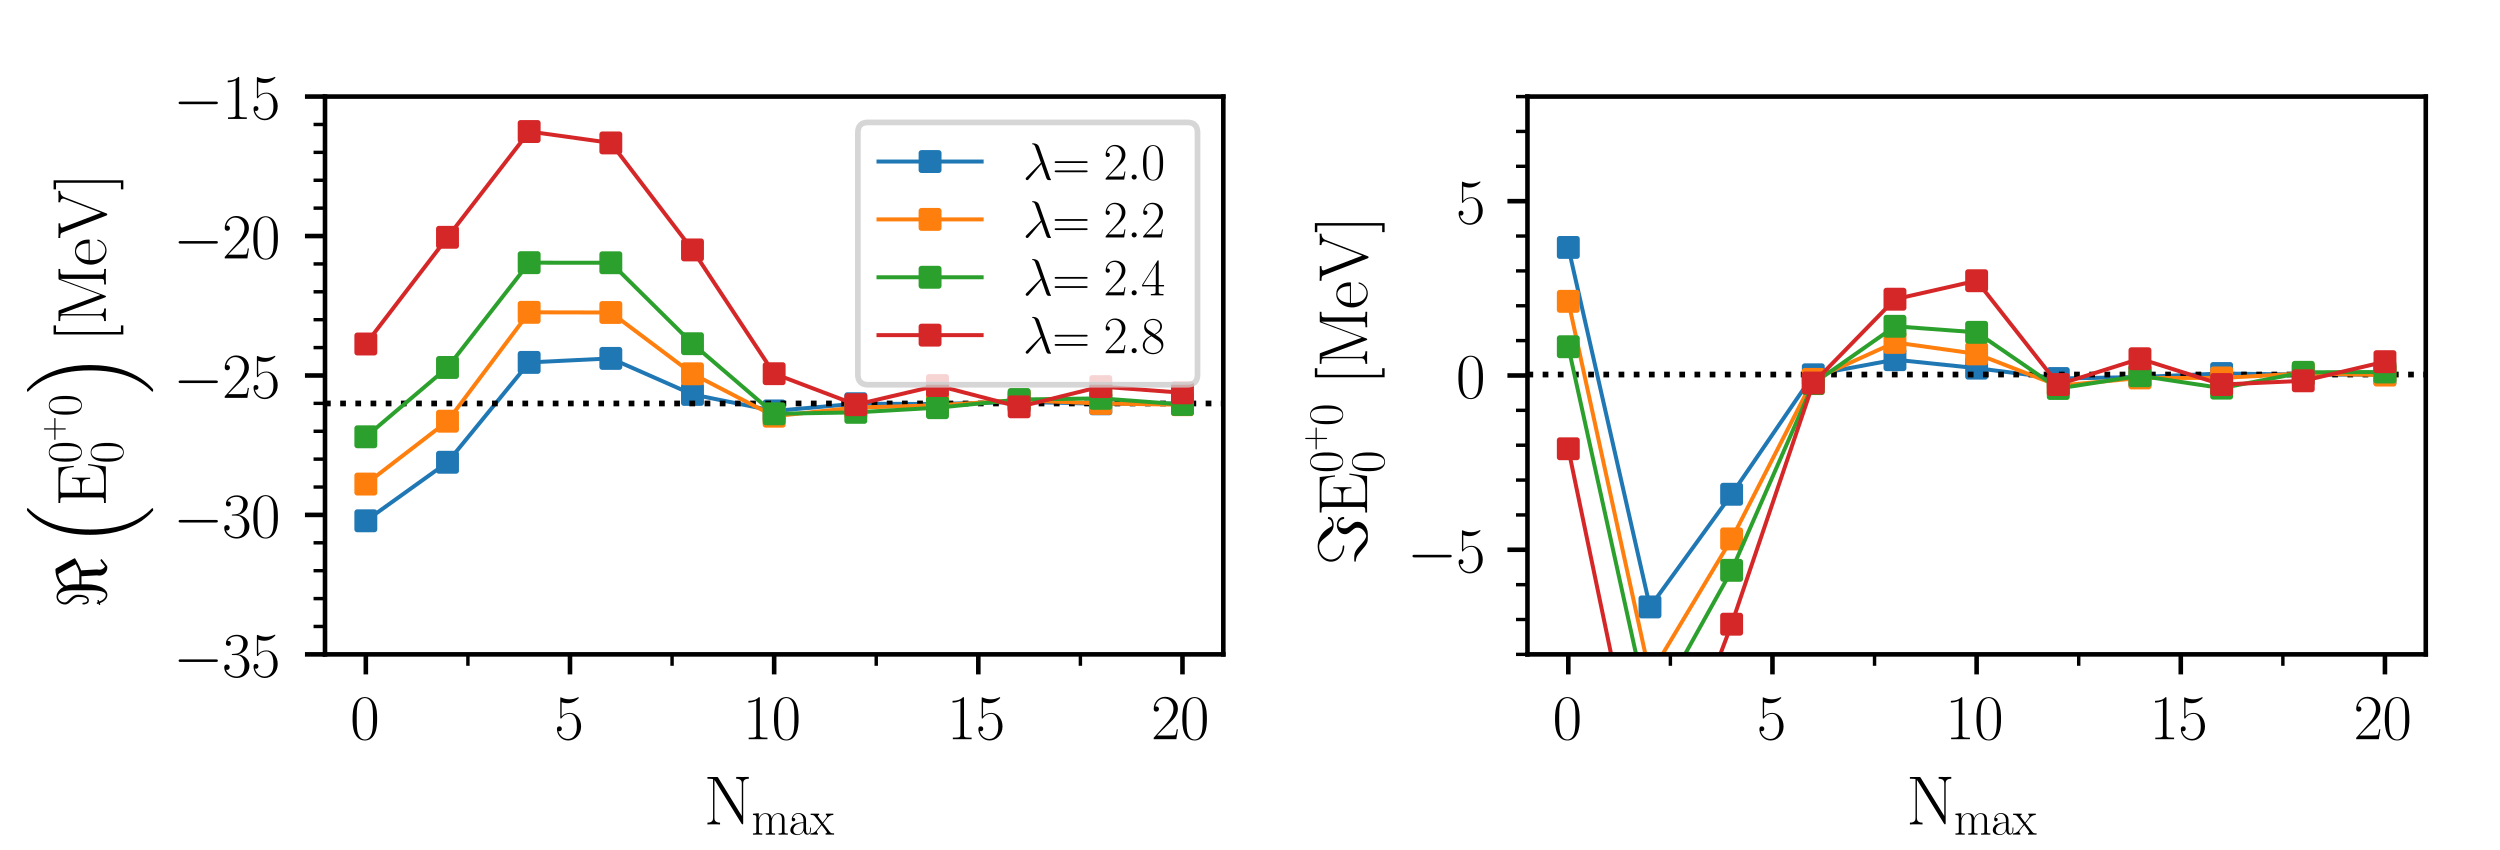<?xml version="1.0" encoding="utf-8" standalone="no"?>
<!DOCTYPE svg PUBLIC "-//W3C//DTD SVG 1.1//EN"
  "http://www.w3.org/Graphics/SVG/1.1/DTD/svg11.dtd">
<svg xmlns:xlink="http://www.w3.org/1999/xlink" width="436.32pt" height="148.32pt" viewBox="0 0 436.32 148.32" xmlns="http://www.w3.org/2000/svg" version="1.1">
 <defs>
  <style type="text/css">*{stroke-linejoin: round; stroke-linecap: butt}</style>
 </defs>
 <g id="figure_1">
  <g id="patch_1">
   <path d="M 0 148.32 
L 436.32 148.32 
L 436.32 0 
L 0 0 
z
" style="fill: #ffffff"/>
  </g>
  <g id="axes_1">
   <g id="patch_2">
    <path d="M 56.722 114.206 
L 213.502 114.206 
L 213.502 16.857 
L 56.722 16.857 
z
" style="fill: #ffffff"/>
   </g>
   <g id="matplotlib.axis_1">
    <g id="xtick_1">
     <g id="line2d_1">
      <defs>
       <path id="m3b363a2d66" d="M 0 0 
L 0 3.5 
" style="stroke: #000000; stroke-width: 0.8"/>
      </defs>
      <g>
       <use xlink:href="#m3b363a2d66" x="63.848" y="114.206" style="stroke: #000000; stroke-width: 0.8"/>
      </g>
     </g>
     <g id="text_1">
      <!-- $\mathdefault{0}$ -->
      <g transform="translate(61.108 129.015) scale(0.11 -0.11)">
       <defs>
        <path id="CMR17-30" d="M 2688 2025 
C 2688 2416 2682 3080 2413 3591 
C 2176 4039 1798 4198 1466 4198 
C 1158 4198 768 4058 525 3597 
C 269 3118 243 2524 243 2025 
C 243 1661 250 1106 448 619 
C 723 -39 1216 -128 1466 -128 
C 1760 -128 2208 -7 2470 600 
C 2662 1042 2688 1559 2688 2025 
z
M 1466 -26 
C 1056 -26 813 325 723 812 
C 653 1188 653 1738 653 2096 
C 653 2588 653 2997 736 3387 
C 858 3929 1216 4096 1466 4096 
C 1728 4096 2067 3923 2189 3400 
C 2272 3036 2278 2607 2278 2096 
C 2278 1680 2278 1169 2202 792 
C 2067 95 1690 -26 1466 -26 
z
" transform="scale(0.016)"/>
       </defs>
       <use xlink:href="#CMR17-30" transform="scale(0.996)"/>
      </g>
     </g>
    </g>
    <g id="xtick_2">
     <g id="line2d_2">
      <g>
       <use xlink:href="#m3b363a2d66" x="99.48" y="114.206" style="stroke: #000000; stroke-width: 0.8"/>
      </g>
     </g>
     <g id="text_2">
      <!-- $\mathdefault{5}$ -->
      <g transform="translate(96.74 129.015) scale(0.11 -0.11)">
       <defs>
        <path id="CMR17-35" d="M 730 3692 
C 794 3666 1056 3584 1325 3584 
C 1920 3584 2246 3911 2432 4100 
C 2432 4157 2432 4192 2394 4192 
C 2387 4192 2374 4192 2323 4163 
C 2099 4058 1837 3973 1517 3973 
C 1325 3973 1037 3999 723 4139 
C 653 4171 640 4171 634 4171 
C 602 4171 595 4164 595 4037 
L 595 2203 
C 595 2089 595 2057 659 2057 
C 691 2057 704 2070 736 2114 
C 941 2401 1222 2522 1542 2522 
C 1766 2522 2246 2382 2246 1289 
C 2246 1085 2246 715 2054 421 
C 1894 159 1645 25 1370 25 
C 947 25 518 320 403 814 
C 429 807 480 795 506 795 
C 589 795 749 840 749 1038 
C 749 1210 627 1280 506 1280 
C 358 1280 262 1190 262 1011 
C 262 454 704 -128 1382 -128 
C 2042 -128 2669 440 2669 1264 
C 2669 2030 2170 2624 1549 2624 
C 1222 2624 947 2503 730 2274 
L 730 3692 
z
" transform="scale(0.016)"/>
       </defs>
       <use xlink:href="#CMR17-35" transform="scale(0.996)"/>
      </g>
     </g>
    </g>
    <g id="xtick_3">
     <g id="line2d_3">
      <g>
       <use xlink:href="#m3b363a2d66" x="135.112" y="114.206" style="stroke: #000000; stroke-width: 0.8"/>
      </g>
     </g>
     <g id="text_3">
      <!-- $\mathdefault{10}$ -->
      <g transform="translate(129.632 129.015) scale(0.11 -0.11)">
       <defs>
        <path id="CMR17-31" d="M 1702 4058 
C 1702 4192 1696 4192 1606 4192 
C 1357 3916 979 3827 621 3827 
C 602 3827 570 3827 563 3808 
C 557 3795 557 3782 557 3648 
C 755 3648 1088 3686 1344 3839 
L 1344 461 
C 1344 236 1331 160 781 160 
L 589 160 
L 589 0 
C 896 0 1216 0 1523 0 
C 1830 0 2150 0 2458 0 
L 2458 160 
L 2266 160 
C 1715 160 1702 230 1702 458 
L 1702 4058 
z
" transform="scale(0.016)"/>
       </defs>
       <use xlink:href="#CMR17-31" transform="scale(0.996)"/>
       <use xlink:href="#CMR17-30" transform="translate(45.69 0) scale(0.996)"/>
      </g>
     </g>
    </g>
    <g id="xtick_4">
     <g id="line2d_4">
      <g>
       <use xlink:href="#m3b363a2d66" x="170.743" y="114.206" style="stroke: #000000; stroke-width: 0.8"/>
      </g>
     </g>
     <g id="text_4">
      <!-- $\mathdefault{15}$ -->
      <g transform="translate(165.264 129.015) scale(0.11 -0.11)">
       <use xlink:href="#CMR17-31" transform="scale(0.996)"/>
       <use xlink:href="#CMR17-35" transform="translate(45.69 0) scale(0.996)"/>
      </g>
     </g>
    </g>
    <g id="xtick_5">
     <g id="line2d_5">
      <g>
       <use xlink:href="#m3b363a2d66" x="206.375" y="114.206" style="stroke: #000000; stroke-width: 0.8"/>
      </g>
     </g>
     <g id="text_5">
      <!-- $\mathdefault{20}$ -->
      <g transform="translate(200.896 129.015) scale(0.11 -0.11)">
       <defs>
        <path id="CMR17-32" d="M 2669 989 
L 2554 989 
C 2490 536 2438 459 2413 420 
C 2381 369 1920 369 1830 369 
L 602 369 
C 832 619 1280 1072 1824 1597 
C 2214 1967 2669 2402 2669 3035 
C 2669 3790 2067 4224 1395 4224 
C 691 4224 262 3604 262 3030 
C 262 2780 448 2748 525 2748 
C 589 2748 781 2787 781 3010 
C 781 3207 614 3264 525 3264 
C 486 3264 448 3258 422 3245 
C 544 3790 915 4058 1306 4058 
C 1862 4058 2227 3617 2227 3035 
C 2227 2479 1901 2000 1536 1584 
L 262 146 
L 262 0 
L 2515 0 
L 2669 989 
z
" transform="scale(0.016)"/>
       </defs>
       <use xlink:href="#CMR17-32" transform="scale(0.996)"/>
       <use xlink:href="#CMR17-30" transform="translate(45.69 0) scale(0.996)"/>
      </g>
     </g>
    </g>
    <g id="xtick_6">
     <g id="line2d_6">
      <defs>
       <path id="m08565ac89d" d="M 0 0 
L 0 2 
" style="stroke: #000000; stroke-width: 0.6"/>
      </defs>
      <g>
       <use xlink:href="#m08565ac89d" x="81.664" y="114.206" style="stroke: #000000; stroke-width: 0.6"/>
      </g>
     </g>
    </g>
    <g id="xtick_7">
     <g id="line2d_7">
      <g>
       <use xlink:href="#m08565ac89d" x="117.296" y="114.206" style="stroke: #000000; stroke-width: 0.6"/>
      </g>
     </g>
    </g>
    <g id="xtick_8">
     <g id="line2d_8">
      <g>
       <use xlink:href="#m08565ac89d" x="152.927" y="114.206" style="stroke: #000000; stroke-width: 0.6"/>
      </g>
     </g>
    </g>
    <g id="xtick_9">
     <g id="line2d_9">
      <g>
       <use xlink:href="#m08565ac89d" x="188.559" y="114.206" style="stroke: #000000; stroke-width: 0.6"/>
      </g>
     </g>
    </g>
    <g id="text_6">
     <!-- $\mathrm{ N_{max}}$ -->
     <g transform="translate(122.844 143.867) scale(0.12 -0.12)">
      <defs>
       <path id="CMR17-4e" d="M 1312 4250 
C 1267 4320 1261 4320 1139 4320 
L 326 4320 
L 326 4160 
L 448 4160 
C 704 4160 819 4129 838 4122 
L 838 610 
C 838 451 838 153 326 153 
L 326 -13 
C 474 0 742 0 902 0 
C 1062 0 1331 0 1478 -13 
L 1478 153 
C 966 153 966 451 966 610 
L 966 4033 
C 1011 3995 1011 3982 1056 3919 
L 3430 76 
C 3475 0 3494 0 3526 0 
C 3590 0 3590 19 3590 139 
L 3590 3705 
C 3590 3863 3590 4160 4102 4160 
L 4102 4326 
C 3955 4320 3686 4320 3526 4320 
C 3366 4320 3098 4320 2950 4326 
L 2950 4160 
C 3462 4160 3462 3862 3462 3703 
L 3462 763 
L 1312 4250 
z
" transform="scale(0.016)"/>
       <path id="CMR17-6d" d="M 4326 1933 
C 4326 2252 4269 2790 3507 2790 
C 3072 2790 2771 2496 2656 2151 
L 2650 2151 
C 2573 2676 2195 2790 1837 2790 
C 1331 2790 1069 2400 973 2144 
L 966 2144 
L 966 2790 
L 211 2720 
L 211 2554 
C 589 2554 646 2515 646 2208 
L 646 428 
C 646 184 621 153 211 153 
L 211 -13 
C 365 0 646 0 813 0 
C 979 0 1267 0 1421 -13 
L 1421 153 
C 1011 153 986 178 986 428 
L 986 1658 
C 986 2247 1344 2688 1792 2688 
C 2266 2688 2317 2266 2317 1958 
L 2317 428 
C 2317 184 2291 153 1882 153 
L 1882 -13 
C 2035 0 2317 0 2483 0 
C 2650 0 2938 0 3091 -13 
L 3091 153 
C 2682 153 2656 178 2656 428 
L 2656 1658 
C 2656 2247 3014 2688 3462 2688 
C 3936 2688 3987 2266 3987 1958 
L 3987 428 
C 3987 184 3962 153 3552 153 
L 3552 -13 
C 3706 0 3987 0 4154 0 
C 4320 0 4608 0 4762 -13 
L 4762 153 
C 4352 153 4326 178 4326 428 
L 4326 1933 
z
" transform="scale(0.016)"/>
       <path id="CMR17-61" d="M 2304 1653 
C 2304 2072 2304 2294 2035 2543 
C 1798 2752 1523 2816 1306 2816 
C 800 2816 435 2407 435 1971 
C 435 1728 627 1728 666 1728 
C 749 1728 896 1778 896 1954 
C 896 2112 774 2181 666 2181 
C 640 2181 608 2174 589 2168 
C 723 2592 1069 2714 1293 2714 
C 1613 2714 1965 2429 1965 1885 
L 1965 1600 
C 1587 1600 1133 1549 774 1357 
C 371 1133 256 813 256 570 
C 256 77 832 -64 1171 -64 
C 1523 -64 1850 139 1990 511 
C 2003 233 2182 -18 2464 -18 
C 2598 -18 2938 70 2938 567 
L 2938 920 
L 2822 920 
L 2822 562 
C 2822 178 2650 128 2566 128 
C 2304 128 2304 458 2304 738 
L 2304 1653 
z
M 1965 870 
C 1965 317 1568 38 1216 38 
C 896 38 646 275 646 570 
C 646 761 730 1100 1101 1305 
C 1408 1478 1760 1504 1965 1504 
L 1965 870 
z
" transform="scale(0.016)"/>
       <path id="CMR17-78" d="M 1664 1477 
C 1856 1726 2074 2006 2253 2216 
C 2464 2458 2707 2560 2989 2560 
L 2989 2726 
C 2880 2726 2656 2726 2541 2726 
C 2368 2726 2170 2726 2022 2732 
L 2022 2566 
C 2112 2553 2163 2489 2163 2400 
C 2163 2285 2099 2215 2067 2171 
L 1594 1573 
L 1030 2306 
C 973 2376 973 2388 973 2420 
C 973 2497 1037 2560 1146 2560 
L 1146 2732 
C 992 2726 717 2726 557 2726 
C 384 2726 179 2726 38 2732 
L 38 2560 
C 384 2560 461 2534 614 2343 
L 1350 1395 
C 1363 1382 1395 1344 1395 1325 
C 1395 1299 838 619 768 530 
C 480 185 179 160 6 160 
L 6 0 
C 115 0 339 0 454 0 
C 582 0 864 0 979 -6 
L 979 160 
C 941 166 838 179 838 325 
C 838 440 890 510 947 586 
L 1478 1236 
L 2035 512 
C 2086 442 2163 346 2163 301 
C 2163 211 2086 160 1984 160 
L 1984 -6 
C 2138 0 2413 0 2573 0 
C 2746 0 2950 0 3091 -6 
L 3091 160 
C 2771 160 2675 172 2522 370 
L 1664 1477 
z
" transform="scale(0.016)"/>
      </defs>
      <use xlink:href="#CMR17-4e" transform="scale(0.996)"/>
      <use xlink:href="#CMR17-6d" transform="translate(69.072 -14.944) scale(0.697)"/>
      <use xlink:href="#CMR17-61" transform="translate(122.916 -14.944) scale(0.697)"/>
      <use xlink:href="#CMR17-78" transform="translate(154.899 -14.944) scale(0.697)"/>
     </g>
    </g>
   </g>
   <g id="matplotlib.axis_2">
    <g id="ytick_1">
     <g id="line2d_10">
      <defs>
       <path id="mab6db9ace1" d="M 0 0 
L -3.5 0 
" style="stroke: #000000; stroke-width: 0.8"/>
      </defs>
      <g>
       <use xlink:href="#mab6db9ace1" x="56.722" y="114.206" style="stroke: #000000; stroke-width: 0.8"/>
      </g>
     </g>
     <g id="text_7">
      <!-- $\mathdefault{−35}$ -->
      <g transform="translate(30.239 118.11) scale(0.11 -0.11)">
       <defs>
        <path id="CMSY10-0" d="M 4218 1472 
C 4326 1472 4442 1472 4442 1600 
C 4442 1728 4326 1728 4218 1728 
L 755 1728 
C 646 1728 531 1728 531 1600 
C 531 1472 646 1472 755 1472 
L 4218 1472 
z
" transform="scale(0.016)"/>
        <path id="CMR17-33" d="M 1414 2157 
C 1984 2157 2234 1662 2234 1090 
C 2234 320 1824 25 1453 25 
C 1114 25 563 194 390 693 
C 422 680 454 680 486 680 
C 640 680 755 782 755 948 
C 755 1133 614 1216 486 1216 
C 378 1216 211 1165 211 926 
C 211 335 787 -128 1466 -128 
C 2176 -128 2720 430 2720 1085 
C 2720 1707 2208 2157 1600 2227 
C 2086 2328 2554 2756 2554 3329 
C 2554 3820 2048 4179 1472 4179 
C 890 4179 378 3829 378 3329 
C 378 3110 544 3072 627 3072 
C 762 3072 877 3155 877 3321 
C 877 3486 762 3569 627 3569 
C 602 3569 570 3569 544 3557 
C 730 3959 1235 4032 1459 4032 
C 1683 4032 2106 3925 2106 3320 
C 2106 3143 2080 2828 1862 2550 
C 1670 2304 1453 2304 1242 2284 
C 1210 2284 1062 2269 1037 2269 
C 992 2263 966 2257 966 2208 
C 966 2163 973 2157 1101 2157 
L 1414 2157 
z
" transform="scale(0.016)"/>
       </defs>
       <use xlink:href="#CMSY10-0" transform="scale(0.996)"/>
       <use xlink:href="#CMR17-33" transform="translate(77.487 0) scale(0.996)"/>
       <use xlink:href="#CMR17-35" transform="translate(123.178 0) scale(0.996)"/>
      </g>
     </g>
    </g>
    <g id="ytick_2">
     <g id="line2d_11">
      <g>
       <use xlink:href="#mab6db9ace1" x="56.722" y="89.869" style="stroke: #000000; stroke-width: 0.8"/>
      </g>
     </g>
     <g id="text_8">
      <!-- $\mathdefault{−30}$ -->
      <g transform="translate(30.239 93.773) scale(0.11 -0.11)">
       <use xlink:href="#CMSY10-0" transform="scale(0.996)"/>
       <use xlink:href="#CMR17-33" transform="translate(77.487 0) scale(0.996)"/>
       <use xlink:href="#CMR17-30" transform="translate(123.178 0) scale(0.996)"/>
      </g>
     </g>
    </g>
    <g id="ytick_3">
     <g id="line2d_12">
      <g>
       <use xlink:href="#mab6db9ace1" x="56.722" y="65.531" style="stroke: #000000; stroke-width: 0.8"/>
      </g>
     </g>
     <g id="text_9">
      <!-- $\mathdefault{−25}$ -->
      <g transform="translate(30.239 69.436) scale(0.11 -0.11)">
       <use xlink:href="#CMSY10-0" transform="scale(0.996)"/>
       <use xlink:href="#CMR17-32" transform="translate(77.487 0) scale(0.996)"/>
       <use xlink:href="#CMR17-35" transform="translate(123.178 0) scale(0.996)"/>
      </g>
     </g>
    </g>
    <g id="ytick_4">
     <g id="line2d_13">
      <g>
       <use xlink:href="#mab6db9ace1" x="56.722" y="41.194" style="stroke: #000000; stroke-width: 0.8"/>
      </g>
     </g>
     <g id="text_10">
      <!-- $\mathdefault{−20}$ -->
      <g transform="translate(30.239 45.098) scale(0.11 -0.11)">
       <use xlink:href="#CMSY10-0" transform="scale(0.996)"/>
       <use xlink:href="#CMR17-32" transform="translate(77.487 0) scale(0.996)"/>
       <use xlink:href="#CMR17-30" transform="translate(123.178 0) scale(0.996)"/>
      </g>
     </g>
    </g>
    <g id="ytick_5">
     <g id="line2d_14">
      <g>
       <use xlink:href="#mab6db9ace1" x="56.722" y="16.857" style="stroke: #000000; stroke-width: 0.8"/>
      </g>
     </g>
     <g id="text_11">
      <!-- $\mathdefault{−15}$ -->
      <g transform="translate(30.239 20.761) scale(0.11 -0.11)">
       <use xlink:href="#CMSY10-0" transform="scale(0.996)"/>
       <use xlink:href="#CMR17-31" transform="translate(77.487 0) scale(0.996)"/>
       <use xlink:href="#CMR17-35" transform="translate(123.178 0) scale(0.996)"/>
      </g>
     </g>
    </g>
    <g id="ytick_6">
     <g id="line2d_15">
      <defs>
       <path id="m37d2325dc1" d="M 0 0 
L -2 0 
" style="stroke: #000000; stroke-width: 0.6"/>
      </defs>
      <g>
       <use xlink:href="#m37d2325dc1" x="56.722" y="109.339" style="stroke: #000000; stroke-width: 0.6"/>
      </g>
     </g>
    </g>
    <g id="ytick_7">
     <g id="line2d_16">
      <g>
       <use xlink:href="#m37d2325dc1" x="56.722" y="104.471" style="stroke: #000000; stroke-width: 0.6"/>
      </g>
     </g>
    </g>
    <g id="ytick_8">
     <g id="line2d_17">
      <g>
       <use xlink:href="#m37d2325dc1" x="56.722" y="99.604" style="stroke: #000000; stroke-width: 0.6"/>
      </g>
     </g>
    </g>
    <g id="ytick_9">
     <g id="line2d_18">
      <g>
       <use xlink:href="#m37d2325dc1" x="56.722" y="94.736" style="stroke: #000000; stroke-width: 0.6"/>
      </g>
     </g>
    </g>
    <g id="ytick_10">
     <g id="line2d_19">
      <g>
       <use xlink:href="#m37d2325dc1" x="56.722" y="85.001" style="stroke: #000000; stroke-width: 0.6"/>
      </g>
     </g>
    </g>
    <g id="ytick_11">
     <g id="line2d_20">
      <g>
       <use xlink:href="#m37d2325dc1" x="56.722" y="80.134" style="stroke: #000000; stroke-width: 0.6"/>
      </g>
     </g>
    </g>
    <g id="ytick_12">
     <g id="line2d_21">
      <g>
       <use xlink:href="#m37d2325dc1" x="56.722" y="75.266" style="stroke: #000000; stroke-width: 0.6"/>
      </g>
     </g>
    </g>
    <g id="ytick_13">
     <g id="line2d_22">
      <g>
       <use xlink:href="#m37d2325dc1" x="56.722" y="70.399" style="stroke: #000000; stroke-width: 0.6"/>
      </g>
     </g>
    </g>
    <g id="ytick_14">
     <g id="line2d_23">
      <g>
       <use xlink:href="#m37d2325dc1" x="56.722" y="60.664" style="stroke: #000000; stroke-width: 0.6"/>
      </g>
     </g>
    </g>
    <g id="ytick_15">
     <g id="line2d_24">
      <g>
       <use xlink:href="#m37d2325dc1" x="56.722" y="55.796" style="stroke: #000000; stroke-width: 0.6"/>
      </g>
     </g>
    </g>
    <g id="ytick_16">
     <g id="line2d_25">
      <g>
       <use xlink:href="#m37d2325dc1" x="56.722" y="50.929" style="stroke: #000000; stroke-width: 0.6"/>
      </g>
     </g>
    </g>
    <g id="ytick_17">
     <g id="line2d_26">
      <g>
       <use xlink:href="#m37d2325dc1" x="56.722" y="46.061" style="stroke: #000000; stroke-width: 0.6"/>
      </g>
     </g>
    </g>
    <g id="ytick_18">
     <g id="line2d_27">
      <g>
       <use xlink:href="#m37d2325dc1" x="56.722" y="36.326" style="stroke: #000000; stroke-width: 0.6"/>
      </g>
     </g>
    </g>
    <g id="ytick_19">
     <g id="line2d_28">
      <g>
       <use xlink:href="#m37d2325dc1" x="56.722" y="31.459" style="stroke: #000000; stroke-width: 0.6"/>
      </g>
     </g>
    </g>
    <g id="ytick_20">
     <g id="line2d_29">
      <g>
       <use xlink:href="#m37d2325dc1" x="56.722" y="26.592" style="stroke: #000000; stroke-width: 0.6"/>
      </g>
     </g>
    </g>
    <g id="ytick_21">
     <g id="line2d_30">
      <g>
       <use xlink:href="#m37d2325dc1" x="56.722" y="21.724" style="stroke: #000000; stroke-width: 0.6"/>
      </g>
     </g>
    </g>
    <g id="text_12">
     <!-- $\mathrm{\Re}\left(\mathrm{E^{0^{+}0}_{0}}\right)[\SI[]{}{\mega\eV}]$ -->
     <g transform="translate(18.468 106.176) rotate(-90) scale(0.12 -0.12)">
      <defs>
       <path id="CMSY10-3c" d="M 3667 4500 
C 3615 4590 3609 4596 3519 4596 
C 3078 4596 2296 4413 1963 3855 
C 1867 4039 1554 4502 1068 4502 
C 633 4502 352 4099 352 3734 
C 352 3491 500 3331 679 3145 
C 1038 2787 1038 2684 1038 2448 
C 1038 2070 1000 1686 724 1686 
C 550 1686 518 1923 512 2038 
C 512 2089 505 2140 429 2140 
C 352 2140 352 2070 352 2044 
C 352 1929 410 1545 724 1545 
C 1243 1545 1243 2364 1243 2512 
C 1243 2704 1230 2947 794 3350 
C 615 3510 544 3606 544 3747 
C 544 4022 729 4361 1062 4361 
C 1394 4361 1650 3863 1650 3116 
L 1650 1233 
C 1650 1176 1650 1 1234 1 
C 998 1 762 197 627 598 
C 647 598 775 642 775 700 
C 775 738 724 769 704 769 
C 678 769 595 738 569 726 
C 563 764 530 833 485 833 
C 447 833 402 782 402 750 
C 402 726 415 687 427 668 
C 389 662 293 623 293 573 
C 293 541 331 503 363 503 
C 382 503 459 528 478 541 
C 683 -13 1010 -140 1234 -140 
C 1688 -140 2194 446 2194 1752 
L 2194 2222 
L 2931 2222 
L 3014 801 
C 3014 757 2989 713 2989 591 
C 2989 210 3303 -140 3731 -140 
C 3814 -140 3827 -140 3949 -50 
L 4410 308 
C 4486 372 4493 379 4493 404 
C 4493 455 4390 494 4371 494 
C 4339 494 4109 308 3821 71 
C 3603 211 3526 420 3526 592 
C 3526 713 3552 732 3552 801 
C 3552 986 3520 1316 3514 1513 
C 3501 1643 3475 2162 3469 2253 
C 3827 2369 4525 2785 4538 2791 
C 4557 2810 4570 2824 4570 2856 
C 4570 2869 4531 2946 4525 2952 
L 3667 4500 
z
M 4030 2743 
C 3442 2420 3307 2420 3122 2420 
L 2194 2420 
L 2194 2730 
C 2194 3167 2136 3412 2066 3609 
C 2290 4223 3115 4338 3122 4338 
C 3134 4338 3173 4274 3179 4268 
L 4030 2743 
z
" transform="scale(0.016)"/>
       <path id="CMEX10-10" d="M 3296 -11187 
C 3309 -11194 3366 -11258 3373 -11258 
L 3514 -11258 
C 3533 -11258 3584 -11251 3584 -11194 
C 3584 -11168 3571 -11155 3558 -11136 
C 3328 -10906 2982 -10554 2586 -9850 
C 1894 -8621 1638 -7040 1638 -5504 
C 1638 -2662 2445 -992 3565 141 
C 3584 160 3584 179 3584 192 
C 3584 256 3539 256 3462 256 
C 3379 256 3366 256 3309 205 
C 2701 -320 2016 -1210 1574 -2560 
C 1299 -3405 1152 -4435 1152 -5498 
C 1152 -7014 1427 -8730 2432 -10214 
C 2605 -10464 2842 -10726 2842 -10733 
C 2906 -10810 2995 -10912 3046 -10957 
L 3296 -11187 
z
" transform="scale(0.016)"/>
       <path id="CMR17-45" d="M 3885 1615 
L 3770 1615 
C 3629 676 3546 166 2419 166 
L 1530 166 
C 1274 166 1261 197 1261 414 
L 1261 2176 
L 1862 2176 
C 2464 2176 2522 1960 2522 1430 
L 2637 1430 
L 2637 3081 
L 2522 3081 
C 2522 2557 2464 2342 1862 2342 
L 1261 2342 
L 1261 3913 
C 1261 4128 1274 4160 1530 4160 
L 2406 4160 
C 3398 4160 3514 3769 3603 2929 
L 3718 2929 
L 3565 4325 
L 326 4325 
L 326 4160 
C 768 4160 838 4160 838 3874 
L 838 451 
C 838 166 768 166 326 166 
L 326 0 
L 3654 0 
L 3885 1615 
z
" transform="scale(0.016)"/>
       <path id="CMR17-2b" d="M 2413 1472 
L 4109 1472 
C 4198 1472 4307 1472 4307 1580 
C 4307 1695 4205 1695 4109 1695 
L 2413 1695 
L 2413 3386 
C 2413 3475 2413 3584 2304 3584 
C 2189 3584 2189 3482 2189 3386 
L 2189 1695 
L 493 1695 
C 403 1695 294 1695 294 1587 
C 294 1472 397 1472 493 1472 
L 2189 1472 
L 2189 -218 
C 2189 -307 2189 -416 2298 -416 
C 2413 -416 2413 -314 2413 -218 
L 2413 1472 
z
" transform="scale(0.016)"/>
       <path id="CMEX10-11" d="M 2662 -5498 
C 2662 -3661 2234 -1709 973 -269 
C 883 -166 646 83 493 218 
C 448 256 435 256 352 256 
C 288 256 230 256 230 192 
C 230 166 256 141 269 128 
C 486 -96 832 -448 1229 -1152 
C 1920 -2381 2176 -3962 2176 -5498 
C 2176 -8275 1408 -9971 256 -11142 
C 243 -11155 230 -11174 230 -11194 
C 230 -11258 288 -11258 352 -11258 
C 435 -11258 448 -11258 506 -11206 
C 1114 -10682 1798 -9792 2240 -8442 
C 2522 -7565 2662 -6528 2662 -5498 
z
" transform="scale(0.016)"/>
       <path id="CMR17-5b" d="M 1504 -1600 
L 1504 -1377 
L 902 -1377 
L 902 4544 
L 1504 4544 
L 1504 4767 
L 678 4767 
L 678 -1600 
L 1504 -1600 
z
" transform="scale(0.016)"/>
       <path id="CMR17-4d" d="M 1338 4224 
C 1299 4320 1293 4320 1158 4320 
L 339 4320 
L 339 4160 
C 781 4160 851 4160 851 3875 
L 851 610 
C 851 451 851 153 339 153 
L 339 -13 
C 486 0 755 0 915 0 
C 1075 0 1344 0 1491 -13 
L 1491 153 
C 979 153 979 451 979 610 
L 979 4135 
L 986 4135 
L 2490 89 
C 2515 25 2528 -13 2579 -13 
C 2630 -13 2643 25 2669 89 
L 4186 4166 
L 4192 4166 
L 4192 438 
C 4192 153 4122 153 3680 153 
L 3680 -13 
C 3853 0 4198 0 4384 0 
C 4570 0 4922 0 5094 -13 
L 5094 153 
C 4653 153 4582 153 4582 438 
L 4582 3875 
C 4582 4160 4653 4160 5094 4160 
L 5094 4320 
L 4282 4320 
C 4147 4320 4141 4314 4102 4218 
L 2720 502 
L 1338 4224 
z
" transform="scale(0.016)"/>
       <path id="CMR17-65" d="M 2438 1472 
C 2464 1498 2464 1511 2464 1576 
C 2464 2238 2118 2816 1389 2816 
C 710 2816 173 2169 173 1383 
C 173 551 781 -64 1459 -64 
C 2176 -64 2458 607 2458 740 
C 2458 784 2419 784 2406 784 
C 2362 784 2355 771 2330 696 
C 2189 265 1837 51 1504 51 
C 1229 51 954 203 781 480 
C 582 803 582 1176 582 1472 
L 2438 1472 
z
M 589 1568 
C 634 2505 1126 2714 1382 2714 
C 1818 2714 2112 2297 2118 1568 
L 589 1568 
z
" transform="scale(0.016)"/>
       <path id="CMR17-56" d="M 3776 3745 
C 3834 3886 3936 4160 4365 4160 
L 4365 4332 
C 4218 4319 4051 4319 3891 4319 
C 3738 4319 3475 4319 3328 4332 
L 3328 4160 
C 3648 4160 3661 3936 3661 3898 
C 3661 3827 3642 3783 3622 3732 
L 2362 446 
L 1043 3886 
C 1024 3931 1011 3963 1011 3994 
C 1011 4160 1267 4160 1402 4160 
L 1402 4319 
C 1197 4319 896 4319 685 4319 
C 518 4319 218 4319 64 4332 
L 64 4160 
C 435 4160 506 4135 582 3931 
L 2106 -26 
C 2138 -115 2144 -128 2214 -128 
C 2285 -128 2291 -115 2323 -26 
L 3776 3745 
z
" transform="scale(0.016)"/>
       <path id="CMR17-5d" d="M 915 4767 
L 90 4767 
L 90 4544 
L 691 4544 
L 691 -1377 
L 90 -1377 
L 90 -1600 
L 915 -1600 
L 915 4767 
z
" transform="scale(0.016)"/>
      </defs>
      <use xlink:href="#CMSY10-3c" transform="scale(0.996)"/>
      <use xlink:href="#CMEX10-10" transform="translate(88.557 110.586) scale(0.996)"/>
      <use xlink:href="#CMR17-45" transform="translate(148.056 0) scale(0.996)"/>
      <use xlink:href="#CMR17-30" transform="translate(210.643 36.154) scale(0.697)"/>
      <use xlink:href="#CMR17-2b" transform="translate(242.626 61.461) scale(0.498)"/>
      <use xlink:href="#CMR17-30" transform="translate(278.981 36.154) scale(0.697)"/>
      <use xlink:href="#CMR17-30" transform="translate(210.643 -24.74) scale(0.697)"/>
      <use xlink:href="#CMEX10-11" transform="translate(311.463 110.586) scale(0.996)"/>
      <use xlink:href="#CMR17-5b" transform="translate(387.566 0) scale(0.996)"/>
      <use xlink:href="#CMR17-4d" transform="translate(412.437 0) scale(0.996)"/>
      <use xlink:href="#CMR17-65" transform="translate(497.124 0) scale(0.996)"/>
      <use xlink:href="#CMR17-56" transform="translate(537.61 0) scale(0.996)"/>
      <use xlink:href="#CMR17-5d" transform="translate(607.984 0) scale(0.996)"/>
     </g>
    </g>
   </g>
   <g id="line2d_31">
    <path d="M 63.848 90.893 
L 78.101 80.678 
L 92.353 63.249 
L 106.606 62.552 
L 120.859 68.839 
L 135.112 71.719 
L 149.364 70.462 
L 163.617 70.512 
L 177.87 70.135 
L 192.122 70.474 
L 206.375 70.412 
" clip-path="url(#p97b74536ab)" style="fill: none; stroke: #1f77b4; stroke-width: 0.7; stroke-linecap: square"/>
    <defs>
     <path id="mc188520f9c" d="M -1.5 1.5 
L 1.5 1.5 
L 1.5 -1.5 
L -1.5 -1.5 
z
" style="stroke: #1f77b4; stroke-linejoin: miter"/>
    </defs>
    <g clip-path="url(#p97b74536ab)">
     <use xlink:href="#mc188520f9c" x="63.848" y="90.893" style="fill: #1f77b4; stroke: #1f77b4; stroke-linejoin: miter"/>
     <use xlink:href="#mc188520f9c" x="78.101" y="80.678" style="fill: #1f77b4; stroke: #1f77b4; stroke-linejoin: miter"/>
     <use xlink:href="#mc188520f9c" x="92.353" y="63.249" style="fill: #1f77b4; stroke: #1f77b4; stroke-linejoin: miter"/>
     <use xlink:href="#mc188520f9c" x="106.606" y="62.552" style="fill: #1f77b4; stroke: #1f77b4; stroke-linejoin: miter"/>
     <use xlink:href="#mc188520f9c" x="120.859" y="68.839" style="fill: #1f77b4; stroke: #1f77b4; stroke-linejoin: miter"/>
     <use xlink:href="#mc188520f9c" x="135.112" y="71.719" style="fill: #1f77b4; stroke: #1f77b4; stroke-linejoin: miter"/>
     <use xlink:href="#mc188520f9c" x="149.364" y="70.462" style="fill: #1f77b4; stroke: #1f77b4; stroke-linejoin: miter"/>
     <use xlink:href="#mc188520f9c" x="163.617" y="70.512" style="fill: #1f77b4; stroke: #1f77b4; stroke-linejoin: miter"/>
     <use xlink:href="#mc188520f9c" x="177.87" y="70.135" style="fill: #1f77b4; stroke: #1f77b4; stroke-linejoin: miter"/>
     <use xlink:href="#mc188520f9c" x="192.122" y="70.474" style="fill: #1f77b4; stroke: #1f77b4; stroke-linejoin: miter"/>
     <use xlink:href="#mc188520f9c" x="206.375" y="70.412" style="fill: #1f77b4; stroke: #1f77b4; stroke-linejoin: miter"/>
    </g>
   </g>
   <g id="line2d_32">
    <path d="M 56.722 70.412 
L 213.502 70.412 
" clip-path="url(#p97b74536ab)" style="fill: none; stroke-dasharray: 1,1.65; stroke-dashoffset: 0; stroke: #000000"/>
   </g>
   <g id="line2d_33">
    <path d="M 63.848 84.482 
L 78.101 73.508 
L 92.353 54.508 
L 106.606 54.539 
L 120.859 65.241 
L 135.112 72.636 
L 149.364 71.126 
L 163.617 70.736 
L 177.87 69.84 
L 192.122 70.419 
L 206.375 70.632 
" clip-path="url(#p97b74536ab)" style="fill: none; stroke: #ff7f0e; stroke-width: 0.7; stroke-linecap: square"/>
    <defs>
     <path id="m63052394b0" d="M -1.5 1.5 
L 1.5 1.5 
L 1.5 -1.5 
L -1.5 -1.5 
z
" style="stroke: #ff7f0e; stroke-linejoin: miter"/>
    </defs>
    <g clip-path="url(#p97b74536ab)">
     <use xlink:href="#m63052394b0" x="63.848" y="84.482" style="fill: #ff7f0e; stroke: #ff7f0e; stroke-linejoin: miter"/>
     <use xlink:href="#m63052394b0" x="78.101" y="73.508" style="fill: #ff7f0e; stroke: #ff7f0e; stroke-linejoin: miter"/>
     <use xlink:href="#m63052394b0" x="92.353" y="54.508" style="fill: #ff7f0e; stroke: #ff7f0e; stroke-linejoin: miter"/>
     <use xlink:href="#m63052394b0" x="106.606" y="54.539" style="fill: #ff7f0e; stroke: #ff7f0e; stroke-linejoin: miter"/>
     <use xlink:href="#m63052394b0" x="120.859" y="65.241" style="fill: #ff7f0e; stroke: #ff7f0e; stroke-linejoin: miter"/>
     <use xlink:href="#m63052394b0" x="135.112" y="72.636" style="fill: #ff7f0e; stroke: #ff7f0e; stroke-linejoin: miter"/>
     <use xlink:href="#m63052394b0" x="149.364" y="71.126" style="fill: #ff7f0e; stroke: #ff7f0e; stroke-linejoin: miter"/>
     <use xlink:href="#m63052394b0" x="163.617" y="70.736" style="fill: #ff7f0e; stroke: #ff7f0e; stroke-linejoin: miter"/>
     <use xlink:href="#m63052394b0" x="177.87" y="69.84" style="fill: #ff7f0e; stroke: #ff7f0e; stroke-linejoin: miter"/>
     <use xlink:href="#m63052394b0" x="192.122" y="70.419" style="fill: #ff7f0e; stroke: #ff7f0e; stroke-linejoin: miter"/>
     <use xlink:href="#m63052394b0" x="206.375" y="70.632" style="fill: #ff7f0e; stroke: #ff7f0e; stroke-linejoin: miter"/>
    </g>
   </g>
   <g id="line2d_34">
    <path d="M 63.848 76.232 
L 78.101 64.133 
L 92.353 45.844 
L 106.606 45.861 
L 120.859 59.985 
L 135.112 72.219 
L 149.364 71.971 
L 163.617 71.15 
L 177.87 69.73 
L 192.122 69.524 
L 206.375 70.597 
" clip-path="url(#p97b74536ab)" style="fill: none; stroke: #2ca02c; stroke-width: 0.7; stroke-linecap: square"/>
    <defs>
     <path id="mb8fde20b85" d="M -1.5 1.5 
L 1.5 1.5 
L 1.5 -1.5 
L -1.5 -1.5 
z
" style="stroke: #2ca02c; stroke-linejoin: miter"/>
    </defs>
    <g clip-path="url(#p97b74536ab)">
     <use xlink:href="#mb8fde20b85" x="63.848" y="76.232" style="fill: #2ca02c; stroke: #2ca02c; stroke-linejoin: miter"/>
     <use xlink:href="#mb8fde20b85" x="78.101" y="64.133" style="fill: #2ca02c; stroke: #2ca02c; stroke-linejoin: miter"/>
     <use xlink:href="#mb8fde20b85" x="92.353" y="45.844" style="fill: #2ca02c; stroke: #2ca02c; stroke-linejoin: miter"/>
     <use xlink:href="#mb8fde20b85" x="106.606" y="45.861" style="fill: #2ca02c; stroke: #2ca02c; stroke-linejoin: miter"/>
     <use xlink:href="#mb8fde20b85" x="120.859" y="59.985" style="fill: #2ca02c; stroke: #2ca02c; stroke-linejoin: miter"/>
     <use xlink:href="#mb8fde20b85" x="135.112" y="72.219" style="fill: #2ca02c; stroke: #2ca02c; stroke-linejoin: miter"/>
     <use xlink:href="#mb8fde20b85" x="149.364" y="71.971" style="fill: #2ca02c; stroke: #2ca02c; stroke-linejoin: miter"/>
     <use xlink:href="#mb8fde20b85" x="163.617" y="71.15" style="fill: #2ca02c; stroke: #2ca02c; stroke-linejoin: miter"/>
     <use xlink:href="#mb8fde20b85" x="177.87" y="69.73" style="fill: #2ca02c; stroke: #2ca02c; stroke-linejoin: miter"/>
     <use xlink:href="#mb8fde20b85" x="192.122" y="69.524" style="fill: #2ca02c; stroke: #2ca02c; stroke-linejoin: miter"/>
     <use xlink:href="#mb8fde20b85" x="206.375" y="70.597" style="fill: #2ca02c; stroke: #2ca02c; stroke-linejoin: miter"/>
    </g>
   </g>
   <g id="line2d_35">
    <path d="M 63.848 60.037 
L 78.101 41.415 
L 92.353 22.954 
L 106.606 24.942 
L 120.859 43.618 
L 135.112 65.222 
L 149.364 70.623 
L 163.617 67.288 
L 177.87 71.004 
L 192.122 67.47 
L 206.375 68.555 
" clip-path="url(#p97b74536ab)" style="fill: none; stroke: #d62728; stroke-width: 0.7; stroke-linecap: square"/>
    <defs>
     <path id="mad82853cb9" d="M -1.5 1.5 
L 1.5 1.5 
L 1.5 -1.5 
L -1.5 -1.5 
z
" style="stroke: #d62728; stroke-linejoin: miter"/>
    </defs>
    <g clip-path="url(#p97b74536ab)">
     <use xlink:href="#mad82853cb9" x="63.848" y="60.037" style="fill: #d62728; stroke: #d62728; stroke-linejoin: miter"/>
     <use xlink:href="#mad82853cb9" x="78.101" y="41.415" style="fill: #d62728; stroke: #d62728; stroke-linejoin: miter"/>
     <use xlink:href="#mad82853cb9" x="92.353" y="22.954" style="fill: #d62728; stroke: #d62728; stroke-linejoin: miter"/>
     <use xlink:href="#mad82853cb9" x="106.606" y="24.942" style="fill: #d62728; stroke: #d62728; stroke-linejoin: miter"/>
     <use xlink:href="#mad82853cb9" x="120.859" y="43.618" style="fill: #d62728; stroke: #d62728; stroke-linejoin: miter"/>
     <use xlink:href="#mad82853cb9" x="135.112" y="65.222" style="fill: #d62728; stroke: #d62728; stroke-linejoin: miter"/>
     <use xlink:href="#mad82853cb9" x="149.364" y="70.623" style="fill: #d62728; stroke: #d62728; stroke-linejoin: miter"/>
     <use xlink:href="#mad82853cb9" x="163.617" y="67.288" style="fill: #d62728; stroke: #d62728; stroke-linejoin: miter"/>
     <use xlink:href="#mad82853cb9" x="177.87" y="71.004" style="fill: #d62728; stroke: #d62728; stroke-linejoin: miter"/>
     <use xlink:href="#mad82853cb9" x="192.122" y="67.47" style="fill: #d62728; stroke: #d62728; stroke-linejoin: miter"/>
     <use xlink:href="#mad82853cb9" x="206.375" y="68.555" style="fill: #d62728; stroke: #d62728; stroke-linejoin: miter"/>
    </g>
   </g>
   <g id="patch_3">
    <path d="M 56.722 114.206 
L 56.722 16.857 
" style="fill: none; stroke: #000000; stroke-width: 0.8; stroke-linejoin: miter; stroke-linecap: square"/>
   </g>
   <g id="patch_4">
    <path d="M 213.502 114.206 
L 213.502 16.857 
" style="fill: none; stroke: #000000; stroke-width: 0.8; stroke-linejoin: miter; stroke-linecap: square"/>
   </g>
   <g id="patch_5">
    <path d="M 56.722 114.206 
L 213.502 114.206 
" style="fill: none; stroke: #000000; stroke-width: 0.8; stroke-linejoin: miter; stroke-linecap: square"/>
   </g>
   <g id="patch_6">
    <path d="M 56.722 16.857 
L 213.502 16.857 
" style="fill: none; stroke: #000000; stroke-width: 0.8; stroke-linejoin: miter; stroke-linecap: square"/>
   </g>
   <g id="legend_1">
    <g id="patch_7">
     <path d="M 151.523 67.15 
L 207.202 67.15 
Q 209.002 67.15 209.002 65.35 
L 209.002 23.157 
Q 209.002 21.357 207.202 21.357 
L 151.523 21.357 
Q 149.723 21.357 149.723 23.157 
L 149.723 65.35 
Q 149.723 67.15 151.523 67.15 
z
" style="fill: #ffffff; opacity: 0.8; stroke: #cccccc; stroke-linejoin: miter"/>
    </g>
    <g id="line2d_36">
     <path d="M 153.323 28.195 
L 162.323 28.195 
L 171.323 28.195 
" style="fill: none; stroke: #1f77b4; stroke-width: 0.7; stroke-linecap: square"/>
     <g>
      <use xlink:href="#mc188520f9c" x="162.323" y="28.195" style="fill: #1f77b4; stroke: #1f77b4; stroke-linejoin: miter"/>
     </g>
    </g>
    <g id="text_13">
     <!-- $\lambda$$ =2.0$ -->
     <g transform="translate(178.523 31.345) scale(0.09 -0.09)">
      <defs>
       <path id="CMMI12-15" d="M 1978 3965 
C 1818 4416 1312 4416 1229 4416 
C 1190 4416 1120 4416 1120 4352 
C 1120 4302 1158 4295 1190 4289 
C 1286 4276 1363 4263 1466 4080 
C 1530 3959 2189 2059 2189 2046 
C 2189 2040 2182 2033 2131 1982 
L 467 311 
C 390 234 339 183 339 102 
C 339 12 416 -64 518 -64 
C 544 -64 614 -51 653 -13 
C 755 82 1670 1194 2253 1881 
C 2419 1383 2624 797 2822 261 
C 2854 166 2886 76 2976 -6 
C 3040 -64 3053 -64 3232 -64 
L 3354 -64 
C 3379 -64 3424 -64 3424 -13 
C 3424 13 3418 19 3392 45 
C 3334 115 3290 229 3264 306 
L 1978 3965 
z
" transform="scale(0.016)"/>
       <path id="CMR17-3d" d="M 4115 2017 
C 4211 2017 4307 2017 4307 2125 
C 4307 2240 4198 2240 4090 2240 
L 512 2240 
C 403 2240 294 2240 294 2125 
C 294 2017 390 2017 486 2017 
L 4115 2017 
z
M 4090 896 
C 4198 896 4307 896 4307 1011 
C 4307 1119 4211 1119 4115 1119 
L 486 1119 
C 390 1119 294 1119 294 1011 
C 294 896 403 896 512 896 
L 4090 896 
z
" transform="scale(0.016)"/>
       <path id="CMMI12-3a" d="M 1178 307 
C 1178 492 1024 619 870 619 
C 685 619 557 466 557 313 
C 557 128 710 0 864 0 
C 1050 0 1178 153 1178 307 
z
" transform="scale(0.016)"/>
      </defs>
      <use xlink:href="#CMMI12-15" transform="scale(0.996)"/>
      <use xlink:href="#CMR17-3d" transform="translate(56.904 0) scale(0.996)"/>
      <use xlink:href="#CMR17-32" transform="translate(156.293 0) scale(0.996)"/>
      <use xlink:href="#CMMI12-3a" transform="translate(201.983 0) scale(0.996)"/>
      <use xlink:href="#CMR17-30" transform="translate(229.081 0) scale(0.996)"/>
     </g>
    </g>
    <g id="line2d_37">
     <path d="M 153.323 38.293 
L 162.323 38.293 
L 171.323 38.293 
" style="fill: none; stroke: #ff7f0e; stroke-width: 0.7; stroke-linecap: square"/>
     <g>
      <use xlink:href="#m63052394b0" x="162.323" y="38.293" style="fill: #ff7f0e; stroke: #ff7f0e; stroke-linejoin: miter"/>
     </g>
    </g>
    <g id="text_14">
     <!-- $\lambda$$ =2.2$ -->
     <g transform="translate(178.523 41.443) scale(0.09 -0.09)">
      <use xlink:href="#CMMI12-15" transform="scale(0.996)"/>
      <use xlink:href="#CMR17-3d" transform="translate(56.904 0) scale(0.996)"/>
      <use xlink:href="#CMR17-32" transform="translate(156.293 0) scale(0.996)"/>
      <use xlink:href="#CMMI12-3a" transform="translate(201.983 0) scale(0.996)"/>
      <use xlink:href="#CMR17-32" transform="translate(229.081 0) scale(0.996)"/>
     </g>
    </g>
    <g id="line2d_38">
     <path d="M 153.323 48.392 
L 162.323 48.392 
L 171.323 48.392 
" style="fill: none; stroke: #2ca02c; stroke-width: 0.7; stroke-linecap: square"/>
     <g>
      <use xlink:href="#mb8fde20b85" x="162.323" y="48.392" style="fill: #2ca02c; stroke: #2ca02c; stroke-linejoin: miter"/>
     </g>
    </g>
    <g id="text_15">
     <!-- $\lambda$$ =2.4$ -->
     <g transform="translate(178.523 51.542) scale(0.09 -0.09)">
      <defs>
       <path id="CMR17-34" d="M 2150 4122 
C 2150 4256 2144 4256 2029 4256 
L 128 1254 
L 128 1088 
L 1779 1088 
L 1779 457 
C 1779 224 1766 160 1318 160 
L 1197 160 
L 1197 0 
C 1402 0 1747 0 1965 0 
C 2182 0 2528 0 2733 0 
L 2733 160 
L 2611 160 
C 2163 160 2150 224 2150 457 
L 2150 1088 
L 2803 1088 
L 2803 1254 
L 2150 1254 
L 2150 4122 
z
M 1798 3703 
L 1798 1254 
L 256 1254 
L 1798 3703 
z
" transform="scale(0.016)"/>
      </defs>
      <use xlink:href="#CMMI12-15" transform="scale(0.996)"/>
      <use xlink:href="#CMR17-3d" transform="translate(56.904 0) scale(0.996)"/>
      <use xlink:href="#CMR17-32" transform="translate(156.293 0) scale(0.996)"/>
      <use xlink:href="#CMMI12-3a" transform="translate(201.983 0) scale(0.996)"/>
      <use xlink:href="#CMR17-34" transform="translate(229.081 0) scale(0.996)"/>
     </g>
    </g>
    <g id="line2d_39">
     <path d="M 153.323 58.49 
L 162.323 58.49 
L 171.323 58.49 
" style="fill: none; stroke: #d62728; stroke-width: 0.7; stroke-linecap: square"/>
     <g>
      <use xlink:href="#mad82853cb9" x="162.323" y="58.49" style="fill: #d62728; stroke: #d62728; stroke-linejoin: miter"/>
     </g>
    </g>
    <g id="text_16">
     <!-- $\lambda$$ =2.8$ -->
     <g transform="translate(178.523 61.64) scale(0.09 -0.09)">
      <defs>
       <path id="CMR17-38" d="M 1741 2264 
C 2144 2467 2554 2773 2554 3263 
C 2554 3841 1990 4179 1472 4179 
C 890 4179 378 3759 378 3180 
C 378 3021 416 2747 666 2505 
C 730 2442 998 2251 1171 2130 
C 883 1983 211 1634 211 934 
C 211 279 838 -128 1459 -128 
C 2144 -128 2720 362 2720 1010 
C 2720 1590 2330 1857 2074 2029 
L 1741 2264 
z
M 902 2822 
C 851 2854 595 3051 595 3351 
C 595 3739 998 4032 1459 4032 
C 1965 4032 2336 3676 2336 3262 
C 2336 2669 1670 2331 1638 2331 
C 1632 2331 1626 2331 1574 2370 
L 902 2822 
z
M 2080 1519 
C 2176 1449 2483 1240 2483 851 
C 2483 381 2010 25 1472 25 
C 890 25 448 438 448 940 
C 448 1443 838 1862 1280 2060 
L 2080 1519 
z
" transform="scale(0.016)"/>
      </defs>
      <use xlink:href="#CMMI12-15" transform="scale(0.996)"/>
      <use xlink:href="#CMR17-3d" transform="translate(56.904 0) scale(0.996)"/>
      <use xlink:href="#CMR17-32" transform="translate(156.293 0) scale(0.996)"/>
      <use xlink:href="#CMMI12-3a" transform="translate(201.983 0) scale(0.996)"/>
      <use xlink:href="#CMR17-38" transform="translate(229.081 0) scale(0.996)"/>
     </g>
    </g>
   </g>
  </g>
  <g id="axes_2">
   <g id="patch_8">
    <path d="M 266.586 114.206 
L 423.366 114.206 
L 423.366 16.857 
L 266.586 16.857 
z
" style="fill: #ffffff"/>
   </g>
   <g id="matplotlib.axis_3">
    <g id="xtick_10">
     <g id="line2d_40">
      <g>
       <use xlink:href="#m3b363a2d66" x="273.713" y="114.206" style="stroke: #000000; stroke-width: 0.8"/>
      </g>
     </g>
     <g id="text_17">
      <!-- $\mathdefault{0}$ -->
      <g transform="translate(270.973 129.015) scale(0.11 -0.11)">
       <use xlink:href="#CMR17-30" transform="scale(0.996)"/>
      </g>
     </g>
    </g>
    <g id="xtick_11">
     <g id="line2d_41">
      <g>
       <use xlink:href="#m3b363a2d66" x="309.345" y="114.206" style="stroke: #000000; stroke-width: 0.8"/>
      </g>
     </g>
     <g id="text_18">
      <!-- $\mathdefault{5}$ -->
      <g transform="translate(306.605 129.015) scale(0.11 -0.11)">
       <use xlink:href="#CMR17-35" transform="scale(0.996)"/>
      </g>
     </g>
    </g>
    <g id="xtick_12">
     <g id="line2d_42">
      <g>
       <use xlink:href="#m3b363a2d66" x="344.976" y="114.206" style="stroke: #000000; stroke-width: 0.8"/>
      </g>
     </g>
     <g id="text_19">
      <!-- $\mathdefault{10}$ -->
      <g transform="translate(339.497 129.015) scale(0.11 -0.11)">
       <use xlink:href="#CMR17-31" transform="scale(0.996)"/>
       <use xlink:href="#CMR17-30" transform="translate(45.69 0) scale(0.996)"/>
      </g>
     </g>
    </g>
    <g id="xtick_13">
     <g id="line2d_43">
      <g>
       <use xlink:href="#m3b363a2d66" x="380.608" y="114.206" style="stroke: #000000; stroke-width: 0.8"/>
      </g>
     </g>
     <g id="text_20">
      <!-- $\mathdefault{15}$ -->
      <g transform="translate(375.129 129.015) scale(0.11 -0.11)">
       <use xlink:href="#CMR17-31" transform="scale(0.996)"/>
       <use xlink:href="#CMR17-35" transform="translate(45.69 0) scale(0.996)"/>
      </g>
     </g>
    </g>
    <g id="xtick_14">
     <g id="line2d_44">
      <g>
       <use xlink:href="#m3b363a2d66" x="416.24" y="114.206" style="stroke: #000000; stroke-width: 0.8"/>
      </g>
     </g>
     <g id="text_21">
      <!-- $\mathdefault{20}$ -->
      <g transform="translate(410.761 129.015) scale(0.11 -0.11)">
       <use xlink:href="#CMR17-32" transform="scale(0.996)"/>
       <use xlink:href="#CMR17-30" transform="translate(45.69 0) scale(0.996)"/>
      </g>
     </g>
    </g>
    <g id="xtick_15">
     <g id="line2d_45">
      <g>
       <use xlink:href="#m08565ac89d" x="291.529" y="114.206" style="stroke: #000000; stroke-width: 0.6"/>
      </g>
     </g>
    </g>
    <g id="xtick_16">
     <g id="line2d_46">
      <g>
       <use xlink:href="#m08565ac89d" x="327.161" y="114.206" style="stroke: #000000; stroke-width: 0.6"/>
      </g>
     </g>
    </g>
    <g id="xtick_17">
     <g id="line2d_47">
      <g>
       <use xlink:href="#m08565ac89d" x="362.792" y="114.206" style="stroke: #000000; stroke-width: 0.6"/>
      </g>
     </g>
    </g>
    <g id="xtick_18">
     <g id="line2d_48">
      <g>
       <use xlink:href="#m08565ac89d" x="398.424" y="114.206" style="stroke: #000000; stroke-width: 0.6"/>
      </g>
     </g>
    </g>
    <g id="text_22">
     <!-- $\mathrm{N_{max}}$ -->
     <g transform="translate(332.708 143.867) scale(0.12 -0.12)">
      <use xlink:href="#CMR17-4e" transform="scale(0.996)"/>
      <use xlink:href="#CMR17-6d" transform="translate(69.072 -14.944) scale(0.697)"/>
      <use xlink:href="#CMR17-61" transform="translate(122.916 -14.944) scale(0.697)"/>
      <use xlink:href="#CMR17-78" transform="translate(154.899 -14.944) scale(0.697)"/>
     </g>
    </g>
   </g>
   <g id="matplotlib.axis_4">
    <g id="ytick_22">
     <g id="line2d_49">
      <g>
       <use xlink:href="#mab6db9ace1" x="266.586" y="95.953" style="stroke: #000000; stroke-width: 0.8"/>
      </g>
     </g>
     <g id="text_23">
      <!-- $\mathdefault{−5}$ -->
      <g transform="translate(245.583 99.857) scale(0.11 -0.11)">
       <use xlink:href="#CMSY10-0" transform="scale(0.996)"/>
       <use xlink:href="#CMR17-35" transform="translate(77.487 0) scale(0.996)"/>
      </g>
     </g>
    </g>
    <g id="ytick_23">
     <g id="line2d_50">
      <g>
       <use xlink:href="#mab6db9ace1" x="266.586" y="65.531" style="stroke: #000000; stroke-width: 0.8"/>
      </g>
     </g>
     <g id="text_24">
      <!-- $\mathdefault{0}$ -->
      <g transform="translate(254.107 69.436) scale(0.11 -0.11)">
       <use xlink:href="#CMR17-30" transform="scale(0.996)"/>
      </g>
     </g>
    </g>
    <g id="ytick_24">
     <g id="line2d_51">
      <g>
       <use xlink:href="#mab6db9ace1" x="266.586" y="35.11" style="stroke: #000000; stroke-width: 0.8"/>
      </g>
     </g>
     <g id="text_25">
      <!-- $\mathdefault{5}$ -->
      <g transform="translate(254.107 39.014) scale(0.11 -0.11)">
       <use xlink:href="#CMR17-35" transform="scale(0.996)"/>
      </g>
     </g>
    </g>
    <g id="ytick_25">
     <g id="line2d_52">
      <g>
       <use xlink:href="#m37d2325dc1" x="266.586" y="114.206" style="stroke: #000000; stroke-width: 0.6"/>
      </g>
     </g>
    </g>
    <g id="ytick_26">
     <g id="line2d_53">
      <g>
       <use xlink:href="#m37d2325dc1" x="266.586" y="108.122" style="stroke: #000000; stroke-width: 0.6"/>
      </g>
     </g>
    </g>
    <g id="ytick_27">
     <g id="line2d_54">
      <g>
       <use xlink:href="#m37d2325dc1" x="266.586" y="102.038" style="stroke: #000000; stroke-width: 0.6"/>
      </g>
     </g>
    </g>
    <g id="ytick_28">
     <g id="line2d_55">
      <g>
       <use xlink:href="#m37d2325dc1" x="266.586" y="89.869" style="stroke: #000000; stroke-width: 0.6"/>
      </g>
     </g>
    </g>
    <g id="ytick_29">
     <g id="line2d_56">
      <g>
       <use xlink:href="#m37d2325dc1" x="266.586" y="83.785" style="stroke: #000000; stroke-width: 0.6"/>
      </g>
     </g>
    </g>
    <g id="ytick_30">
     <g id="line2d_57">
      <g>
       <use xlink:href="#m37d2325dc1" x="266.586" y="77.7" style="stroke: #000000; stroke-width: 0.6"/>
      </g>
     </g>
    </g>
    <g id="ytick_31">
     <g id="line2d_58">
      <g>
       <use xlink:href="#m37d2325dc1" x="266.586" y="71.616" style="stroke: #000000; stroke-width: 0.6"/>
      </g>
     </g>
    </g>
    <g id="ytick_32">
     <g id="line2d_59">
      <g>
       <use xlink:href="#m37d2325dc1" x="266.586" y="59.447" style="stroke: #000000; stroke-width: 0.6"/>
      </g>
     </g>
    </g>
    <g id="ytick_33">
     <g id="line2d_60">
      <g>
       <use xlink:href="#m37d2325dc1" x="266.586" y="53.363" style="stroke: #000000; stroke-width: 0.6"/>
      </g>
     </g>
    </g>
    <g id="ytick_34">
     <g id="line2d_61">
      <g>
       <use xlink:href="#m37d2325dc1" x="266.586" y="47.278" style="stroke: #000000; stroke-width: 0.6"/>
      </g>
     </g>
    </g>
    <g id="ytick_35">
     <g id="line2d_62">
      <g>
       <use xlink:href="#m37d2325dc1" x="266.586" y="41.194" style="stroke: #000000; stroke-width: 0.6"/>
      </g>
     </g>
    </g>
    <g id="ytick_36">
     <g id="line2d_63">
      <g>
       <use xlink:href="#m37d2325dc1" x="266.586" y="29.025" style="stroke: #000000; stroke-width: 0.6"/>
      </g>
     </g>
    </g>
    <g id="ytick_37">
     <g id="line2d_64">
      <g>
       <use xlink:href="#m37d2325dc1" x="266.586" y="22.941" style="stroke: #000000; stroke-width: 0.6"/>
      </g>
     </g>
    </g>
    <g id="ytick_38">
     <g id="line2d_65">
      <g>
       <use xlink:href="#m37d2325dc1" x="266.586" y="16.857" style="stroke: #000000; stroke-width: 0.6"/>
      </g>
     </g>
    </g>
    <g id="text_26">
     <!-- $\mathrm{\Im}\mathrm{E^{0^{+}0}_{0}}\ [\SI[]{}{\mega\eV}]$ -->
     <g transform="translate(238.595 98.705) rotate(-90) scale(0.12 -0.12)">
      <defs>
       <path id="CMSY10-3d" d="M 1837 2150 
C 1837 2195 1798 2214 1773 2221 
C 806 2278 550 2918 550 3296 
C 550 3936 1133 4371 1715 4371 
C 2080 4371 2285 4143 2560 3799 
C 2848 3437 3155 3050 3706 3050 
C 4154 3050 4435 3254 4435 3495 
C 4435 3578 4371 3578 4333 3578 
C 4250 3578 4243 3546 4237 3490 
C 4186 3191 3731 3191 3718 3191 
C 3629 3191 3590 3210 3488 3394 
C 2918 4448 2010 4512 1741 4512 
C 966 4512 352 3974 352 3296 
C 352 2509 1139 2080 1728 2080 
C 1766 2080 1837 2080 1837 2150 
z
M 525 1171 
C 410 1171 352 1171 352 1101 
C 352 1088 352 1037 410 1030 
C 634 1018 838 998 1338 550 
C 2016 -70 2157 -70 2669 -70 
C 3002 -70 3270 -70 3584 147 
C 3808 301 3994 557 3994 883 
C 3994 1114 3904 1248 3667 1504 
C 3418 1786 3398 1894 3398 2042 
C 3398 2317 3469 2618 3706 2618 
C 3712 2618 4179 2618 4237 2170 
C 4243 2131 4250 2086 4333 2086 
C 4416 2086 4435 2118 4435 2176 
C 4435 2451 4147 2758 3693 2758 
C 3232 2758 2861 2426 2861 2022 
C 2861 1766 3008 1606 3200 1389 
C 3437 1120 3456 1018 3456 883 
C 3456 288 2797 77 2682 77 
C 2643 77 2464 128 2259 275 
C 2144 358 1965 525 1939 544 
C 1472 986 1229 1171 781 1171 
L 525 1171 
z
" transform="scale(0.016)"/>
      </defs>
      <use xlink:href="#CMSY10-3d" transform="scale(0.996)"/>
      <use xlink:href="#CMR17-45" transform="translate(71.953 0) scale(0.996)"/>
      <use xlink:href="#CMR17-30" transform="translate(134.539 36.154) scale(0.697)"/>
      <use xlink:href="#CMR17-2b" transform="translate(166.522 61.461) scale(0.498)"/>
      <use xlink:href="#CMR17-30" transform="translate(202.878 36.154) scale(0.697)"/>
      <use xlink:href="#CMR17-30" transform="translate(134.539 -24.74) scale(0.697)"/>
      <use xlink:href="#CMR17-5b" transform="translate(263.054 0) scale(0.996)"/>
      <use xlink:href="#CMR17-4d" transform="translate(287.925 0) scale(0.996)"/>
      <use xlink:href="#CMR17-65" transform="translate(372.612 0) scale(0.996)"/>
      <use xlink:href="#CMR17-56" transform="translate(413.098 0) scale(0.996)"/>
      <use xlink:href="#CMR17-5d" transform="translate(483.471 0) scale(0.996)"/>
     </g>
    </g>
   </g>
   <g id="line2d_66">
    <path d="M 273.713 43.183 
L 287.966 105.926 
L 302.218 86.261 
L 316.471 65.412 
L 330.724 62.771 
L 344.976 64.257 
L 359.229 66.061 
L 373.482 65.802 
L 387.735 65.187 
L 401.987 65.381 
L 416.24 65.371 
" clip-path="url(#p2fd1d25bd3)" style="fill: none; stroke: #1f77b4; stroke-width: 0.7; stroke-linecap: square"/>
    <g clip-path="url(#p2fd1d25bd3)">
     <use xlink:href="#mc188520f9c" x="273.713" y="43.183" style="fill: #1f77b4; stroke: #1f77b4; stroke-linejoin: miter"/>
     <use xlink:href="#mc188520f9c" x="287.966" y="105.926" style="fill: #1f77b4; stroke: #1f77b4; stroke-linejoin: miter"/>
     <use xlink:href="#mc188520f9c" x="302.218" y="86.261" style="fill: #1f77b4; stroke: #1f77b4; stroke-linejoin: miter"/>
     <use xlink:href="#mc188520f9c" x="316.471" y="65.412" style="fill: #1f77b4; stroke: #1f77b4; stroke-linejoin: miter"/>
     <use xlink:href="#mc188520f9c" x="330.724" y="62.771" style="fill: #1f77b4; stroke: #1f77b4; stroke-linejoin: miter"/>
     <use xlink:href="#mc188520f9c" x="344.976" y="64.257" style="fill: #1f77b4; stroke: #1f77b4; stroke-linejoin: miter"/>
     <use xlink:href="#mc188520f9c" x="359.229" y="66.061" style="fill: #1f77b4; stroke: #1f77b4; stroke-linejoin: miter"/>
     <use xlink:href="#mc188520f9c" x="373.482" y="65.802" style="fill: #1f77b4; stroke: #1f77b4; stroke-linejoin: miter"/>
     <use xlink:href="#mc188520f9c" x="387.735" y="65.187" style="fill: #1f77b4; stroke: #1f77b4; stroke-linejoin: miter"/>
     <use xlink:href="#mc188520f9c" x="401.987" y="65.381" style="fill: #1f77b4; stroke: #1f77b4; stroke-linejoin: miter"/>
     <use xlink:href="#mc188520f9c" x="416.24" y="65.371" style="fill: #1f77b4; stroke: #1f77b4; stroke-linejoin: miter"/>
    </g>
   </g>
   <g id="line2d_67">
    <path d="M 266.586 65.371 
L 423.366 65.371 
" clip-path="url(#p2fd1d25bd3)" style="fill: none; stroke-dasharray: 1,1.65; stroke-dashoffset: 0; stroke: #000000"/>
   </g>
   <g id="line2d_68">
    <path d="M 273.713 52.595 
L 287.966 117.829 
L 302.218 94.055 
L 316.471 66.214 
L 330.724 59.765 
L 344.976 61.763 
L 359.229 67.312 
L 373.482 65.966 
L 387.735 65.961 
L 401.987 65.186 
L 416.24 65.465 
" clip-path="url(#p2fd1d25bd3)" style="fill: none; stroke: #ff7f0e; stroke-width: 0.7; stroke-linecap: square"/>
    <g clip-path="url(#p2fd1d25bd3)">
     <use xlink:href="#m63052394b0" x="273.713" y="52.595" style="fill: #ff7f0e; stroke: #ff7f0e; stroke-linejoin: miter"/>
     <use xlink:href="#m63052394b0" x="287.966" y="117.829" style="fill: #ff7f0e; stroke: #ff7f0e; stroke-linejoin: miter"/>
     <use xlink:href="#m63052394b0" x="302.218" y="94.055" style="fill: #ff7f0e; stroke: #ff7f0e; stroke-linejoin: miter"/>
     <use xlink:href="#m63052394b0" x="316.471" y="66.214" style="fill: #ff7f0e; stroke: #ff7f0e; stroke-linejoin: miter"/>
     <use xlink:href="#m63052394b0" x="330.724" y="59.765" style="fill: #ff7f0e; stroke: #ff7f0e; stroke-linejoin: miter"/>
     <use xlink:href="#m63052394b0" x="344.976" y="61.763" style="fill: #ff7f0e; stroke: #ff7f0e; stroke-linejoin: miter"/>
     <use xlink:href="#m63052394b0" x="359.229" y="67.312" style="fill: #ff7f0e; stroke: #ff7f0e; stroke-linejoin: miter"/>
     <use xlink:href="#m63052394b0" x="373.482" y="65.966" style="fill: #ff7f0e; stroke: #ff7f0e; stroke-linejoin: miter"/>
     <use xlink:href="#m63052394b0" x="387.735" y="65.961" style="fill: #ff7f0e; stroke: #ff7f0e; stroke-linejoin: miter"/>
     <use xlink:href="#m63052394b0" x="401.987" y="65.186" style="fill: #ff7f0e; stroke: #ff7f0e; stroke-linejoin: miter"/>
     <use xlink:href="#m63052394b0" x="416.24" y="65.465" style="fill: #ff7f0e; stroke: #ff7f0e; stroke-linejoin: miter"/>
    </g>
   </g>
   <g id="line2d_69">
    <path d="M 273.713 60.516 
L 287.966 125.177 
L 302.218 99.543 
L 316.471 66.95 
L 330.724 56.948 
L 344.976 58.002 
L 359.229 67.803 
L 373.482 65.583 
L 387.735 67.739 
L 401.987 64.982 
L 416.24 64.924 
" clip-path="url(#p2fd1d25bd3)" style="fill: none; stroke: #2ca02c; stroke-width: 0.7; stroke-linecap: square"/>
    <g clip-path="url(#p2fd1d25bd3)">
     <use xlink:href="#mb8fde20b85" x="273.713" y="60.516" style="fill: #2ca02c; stroke: #2ca02c; stroke-linejoin: miter"/>
     <use xlink:href="#mb8fde20b85" x="287.966" y="125.177" style="fill: #2ca02c; stroke: #2ca02c; stroke-linejoin: miter"/>
     <use xlink:href="#mb8fde20b85" x="302.218" y="99.543" style="fill: #2ca02c; stroke: #2ca02c; stroke-linejoin: miter"/>
     <use xlink:href="#mb8fde20b85" x="316.471" y="66.95" style="fill: #2ca02c; stroke: #2ca02c; stroke-linejoin: miter"/>
     <use xlink:href="#mb8fde20b85" x="330.724" y="56.948" style="fill: #2ca02c; stroke: #2ca02c; stroke-linejoin: miter"/>
     <use xlink:href="#mb8fde20b85" x="344.976" y="58.002" style="fill: #2ca02c; stroke: #2ca02c; stroke-linejoin: miter"/>
     <use xlink:href="#mb8fde20b85" x="359.229" y="67.803" style="fill: #2ca02c; stroke: #2ca02c; stroke-linejoin: miter"/>
     <use xlink:href="#mb8fde20b85" x="373.482" y="65.583" style="fill: #2ca02c; stroke: #2ca02c; stroke-linejoin: miter"/>
     <use xlink:href="#mb8fde20b85" x="387.735" y="67.739" style="fill: #2ca02c; stroke: #2ca02c; stroke-linejoin: miter"/>
     <use xlink:href="#mb8fde20b85" x="401.987" y="64.982" style="fill: #2ca02c; stroke: #2ca02c; stroke-linejoin: miter"/>
     <use xlink:href="#mb8fde20b85" x="416.24" y="64.924" style="fill: #2ca02c; stroke: #2ca02c; stroke-linejoin: miter"/>
    </g>
   </g>
   <g id="line2d_70">
    <path d="M 273.713 78.323 
L 287.966 146.703 
L 302.218 108.937 
L 316.471 66.837 
L 330.724 52.222 
L 344.976 48.992 
L 359.229 67.111 
L 373.482 62.611 
L 387.735 67.114 
L 401.987 66.464 
L 416.24 63.122 
" clip-path="url(#p2fd1d25bd3)" style="fill: none; stroke: #d62728; stroke-width: 0.7; stroke-linecap: square"/>
    <g clip-path="url(#p2fd1d25bd3)">
     <use xlink:href="#mad82853cb9" x="273.713" y="78.323" style="fill: #d62728; stroke: #d62728; stroke-linejoin: miter"/>
     <use xlink:href="#mad82853cb9" x="287.966" y="146.703" style="fill: #d62728; stroke: #d62728; stroke-linejoin: miter"/>
     <use xlink:href="#mad82853cb9" x="302.218" y="108.937" style="fill: #d62728; stroke: #d62728; stroke-linejoin: miter"/>
     <use xlink:href="#mad82853cb9" x="316.471" y="66.837" style="fill: #d62728; stroke: #d62728; stroke-linejoin: miter"/>
     <use xlink:href="#mad82853cb9" x="330.724" y="52.222" style="fill: #d62728; stroke: #d62728; stroke-linejoin: miter"/>
     <use xlink:href="#mad82853cb9" x="344.976" y="48.992" style="fill: #d62728; stroke: #d62728; stroke-linejoin: miter"/>
     <use xlink:href="#mad82853cb9" x="359.229" y="67.111" style="fill: #d62728; stroke: #d62728; stroke-linejoin: miter"/>
     <use xlink:href="#mad82853cb9" x="373.482" y="62.611" style="fill: #d62728; stroke: #d62728; stroke-linejoin: miter"/>
     <use xlink:href="#mad82853cb9" x="387.735" y="67.114" style="fill: #d62728; stroke: #d62728; stroke-linejoin: miter"/>
     <use xlink:href="#mad82853cb9" x="401.987" y="66.464" style="fill: #d62728; stroke: #d62728; stroke-linejoin: miter"/>
     <use xlink:href="#mad82853cb9" x="416.24" y="63.122" style="fill: #d62728; stroke: #d62728; stroke-linejoin: miter"/>
    </g>
   </g>
   <g id="patch_9">
    <path d="M 266.586 114.206 
L 266.586 16.857 
" style="fill: none; stroke: #000000; stroke-width: 0.8; stroke-linejoin: miter; stroke-linecap: square"/>
   </g>
   <g id="patch_10">
    <path d="M 423.366 114.206 
L 423.366 16.857 
" style="fill: none; stroke: #000000; stroke-width: 0.8; stroke-linejoin: miter; stroke-linecap: square"/>
   </g>
   <g id="patch_11">
    <path d="M 266.586 114.206 
L 423.366 114.206 
" style="fill: none; stroke: #000000; stroke-width: 0.8; stroke-linejoin: miter; stroke-linecap: square"/>
   </g>
   <g id="patch_12">
    <path d="M 266.586 16.857 
L 423.366 16.857 
" style="fill: none; stroke: #000000; stroke-width: 0.8; stroke-linejoin: miter; stroke-linecap: square"/>
   </g>
  </g>
 </g>
 <defs>
  <clipPath id="p97b74536ab">
   <rect x="56.722" y="16.857" width="156.78" height="97.35"/>
  </clipPath>
  <clipPath id="p2fd1d25bd3">
   <rect x="266.586" y="16.857" width="156.78" height="97.35"/>
  </clipPath>
 </defs>
</svg>
